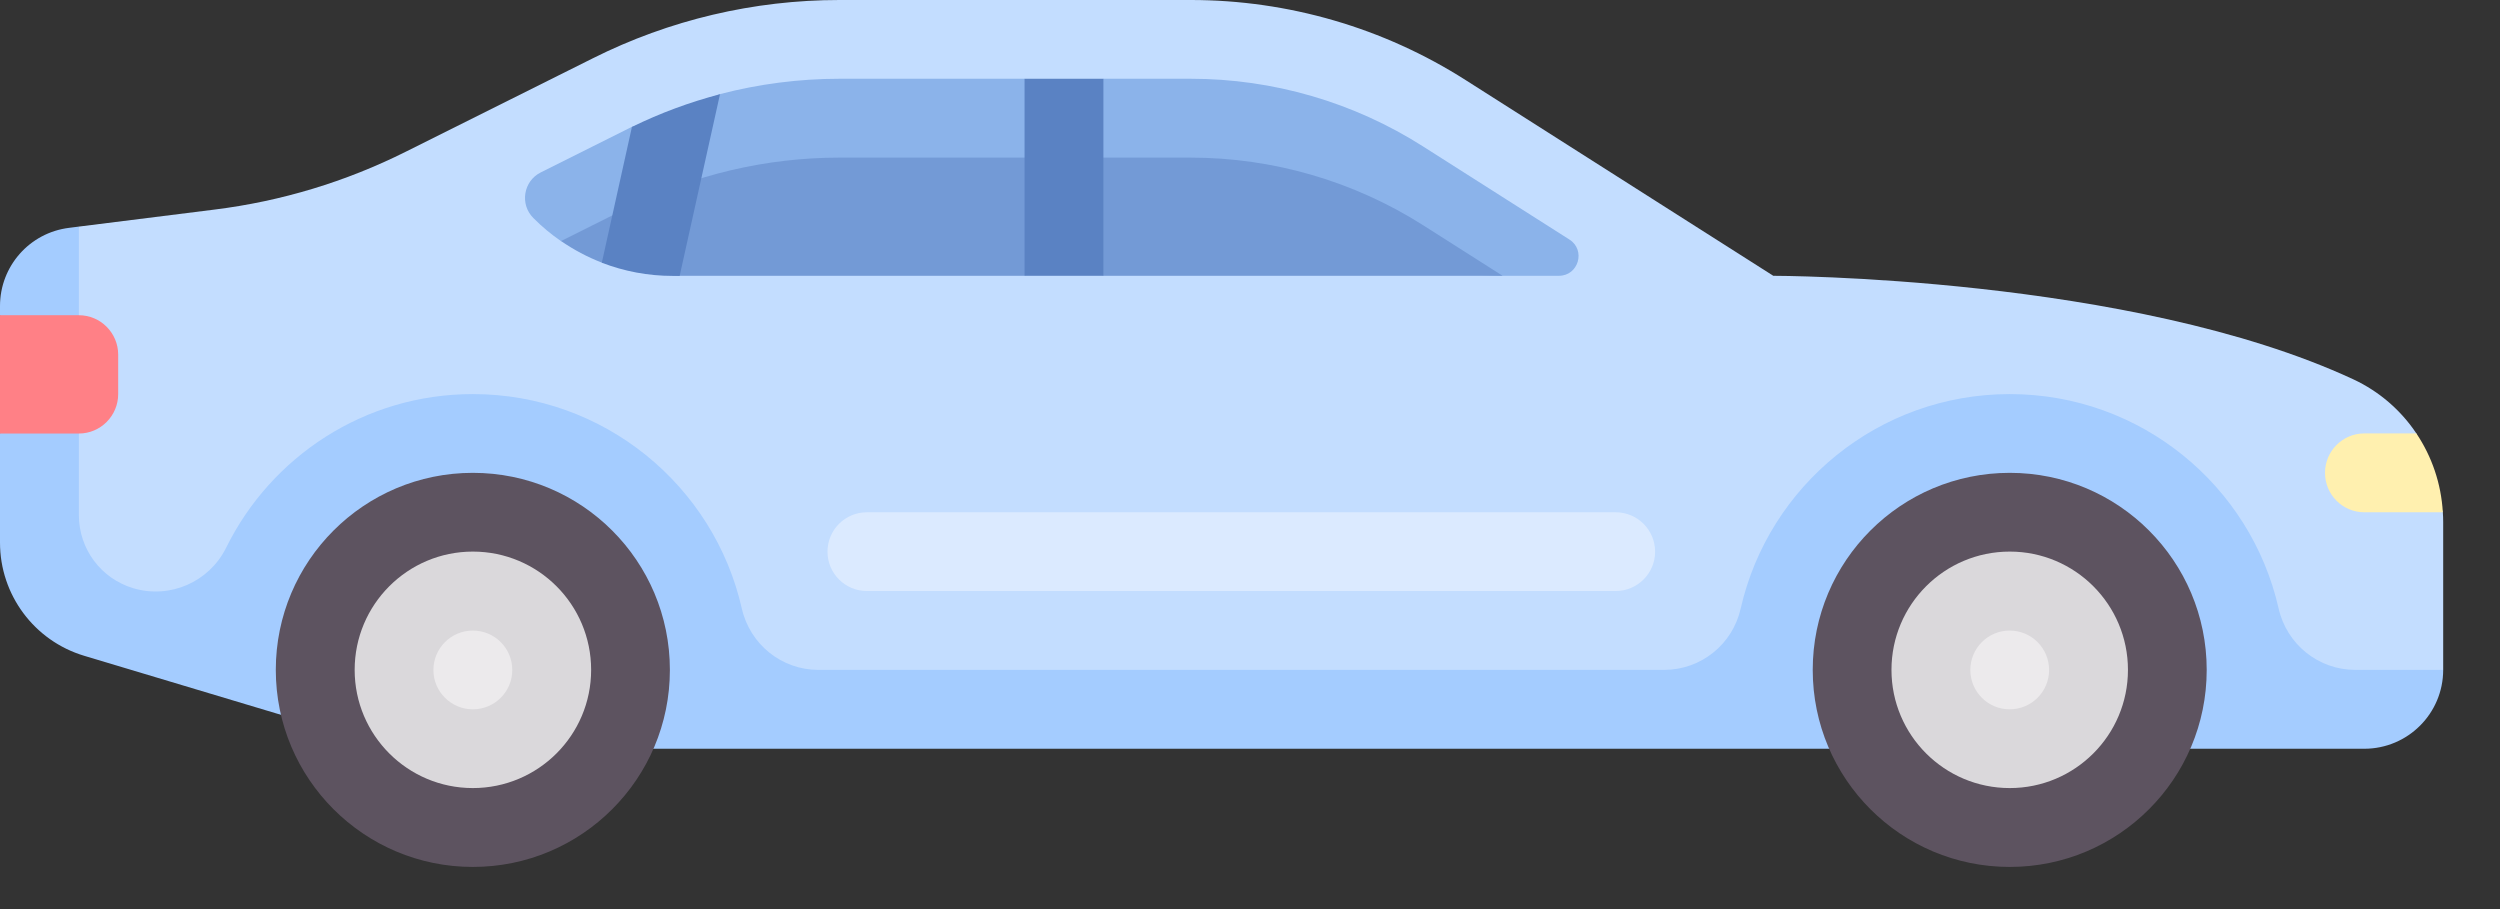 <svg width="22" height="8" viewBox="0 0 22 8" fill="none" xmlns="http://www.w3.org/2000/svg">
<rect x="0" y="0" width="22" height="8" fill="#333333" stroke="none"/>
<path d="M21.497 4.508L21.264 3.814C21.129 3.612 20.939 3.445 20.709 3.338C18.748 2.427 15.605 2.427 15.605 2.427L12.898 0.705C12.175 0.244 11.335 0 10.478 0H7.388C6.634 0 5.891 0.175 5.217 0.513L3.571 1.335C3.044 1.599 2.475 1.771 1.89 1.844L0.694 1.994L0.189 2.693V4.45C0.189 4.909 0.301 5.314 0.741 5.446L3.468 6.264H20.806L21.5 5.895V4.592C21.5 4.564 21.499 4.536 21.497 4.508Z" fill="#C3DDFF"/>
<path d="M20.727 5.895C20.403 5.895 20.124 5.671 20.052 5.355C19.807 4.274 18.84 3.468 17.686 3.468C16.531 3.468 15.564 4.274 15.318 5.355C15.247 5.671 14.968 5.895 14.644 5.895H7.202C6.879 5.895 6.6 5.671 6.528 5.355C6.283 4.274 5.316 3.468 4.161 3.468C3.207 3.468 2.385 4.019 1.99 4.82C1.84 5.122 1.495 5.273 1.172 5.176C0.888 5.091 0.694 4.83 0.694 4.533V1.994L0.608 2.005C0.26 2.048 0 2.343 0 2.693V2.774L0.283 3.29L0 3.815V4.775C0 5.234 0.301 5.639 0.741 5.771L3.468 6.589H20.806C21.189 6.589 21.5 6.278 21.5 5.895H20.727Z" fill="#A4CCFF"/>
<path d="M13.811 2.108L12.525 1.29C11.914 0.9 11.203 0.693 10.478 0.693H9.71L9.34 0.92L9.016 0.693H7.388C7.032 0.693 6.679 0.739 6.336 0.828L5.561 1.116C5.55 1.121 5.538 1.127 5.527 1.133L4.759 1.517C4.606 1.593 4.572 1.798 4.694 1.919C4.769 1.995 4.85 2.062 4.937 2.122L13.223 2.427H13.718C13.891 2.427 13.957 2.201 13.811 2.108Z" fill="#8BB3EA"/>
<path d="M10.477 1.387H7.388C6.742 1.387 6.105 1.537 5.527 1.826L4.937 2.121C5.049 2.198 5.169 2.262 5.296 2.311L5.981 2.427H9.016L9.369 2.155L9.71 2.427H13.223L12.525 1.983C11.913 1.594 11.203 1.387 10.477 1.387Z" fill="#739AD6"/>
<path d="M14.218 5.201H7.629C7.437 5.201 7.282 5.046 7.282 4.855C7.282 4.663 7.437 4.508 7.629 4.508H14.218C14.409 4.508 14.565 4.663 14.565 4.855C14.565 5.046 14.409 5.201 14.218 5.201Z" fill="#DBEAFF"/>
<path d="M4.161 7.629C5.119 7.629 5.895 6.853 5.895 5.895C5.895 4.937 5.119 4.161 4.161 4.161C3.204 4.161 2.427 4.937 2.427 5.895C2.427 6.853 3.204 7.629 4.161 7.629Z" fill="#5D5360"/>
<path d="M4.161 6.935C4.736 6.935 5.202 6.469 5.202 5.895C5.202 5.32 4.736 4.854 4.161 4.854C3.587 4.854 3.121 5.32 3.121 5.895C3.121 6.469 3.587 6.935 4.161 6.935Z" fill="#DAD8DB"/>
<path d="M4.161 6.242C4.353 6.242 4.508 6.087 4.508 5.896C4.508 5.704 4.353 5.549 4.161 5.549C3.97 5.549 3.814 5.704 3.814 5.896C3.814 6.087 3.97 6.242 4.161 6.242Z" fill="#ECEAEC"/>
<path d="M17.686 7.629C18.643 7.629 19.419 6.853 19.419 5.895C19.419 4.937 18.643 4.161 17.686 4.161C16.728 4.161 15.952 4.937 15.952 5.895C15.952 6.853 16.728 7.629 17.686 7.629Z" fill="#5D5360"/>
<path d="M17.686 6.935C18.26 6.935 18.726 6.469 18.726 5.895C18.726 5.32 18.26 4.854 17.686 4.854C17.111 4.854 16.645 5.32 16.645 5.895C16.645 6.469 17.111 6.935 17.686 6.935Z" fill="#DAD8DB"/>
<path d="M17.685 6.242C17.877 6.242 18.032 6.087 18.032 5.896C18.032 5.704 17.877 5.549 17.685 5.549C17.494 5.549 17.339 5.704 17.339 5.896C17.339 6.087 17.494 6.242 17.685 6.242Z" fill="#ECEAEC"/>
<path d="M5.561 1.117L5.296 2.312C5.493 2.388 5.704 2.428 5.92 2.428H5.981L6.336 0.829C6.07 0.899 5.809 0.995 5.561 1.117Z" fill="#5A82C3"/>
<path d="M9.016 0.693H9.71V2.427H9.016V0.693Z" fill="#5A82C3"/>
<path d="M21.497 4.508C21.482 4.256 21.401 4.018 21.264 3.814H20.806C20.615 3.814 20.46 3.97 20.46 4.161C20.46 4.353 20.615 4.508 20.806 4.508H21.497Z" fill="#FFF0AF"/>
<path d="M0 3.815H0.694C0.885 3.815 1.04 3.659 1.04 3.468V3.121C1.04 2.93 0.885 2.774 0.694 2.774H0V3.815Z" fill="#FF8086"/>
</svg>
